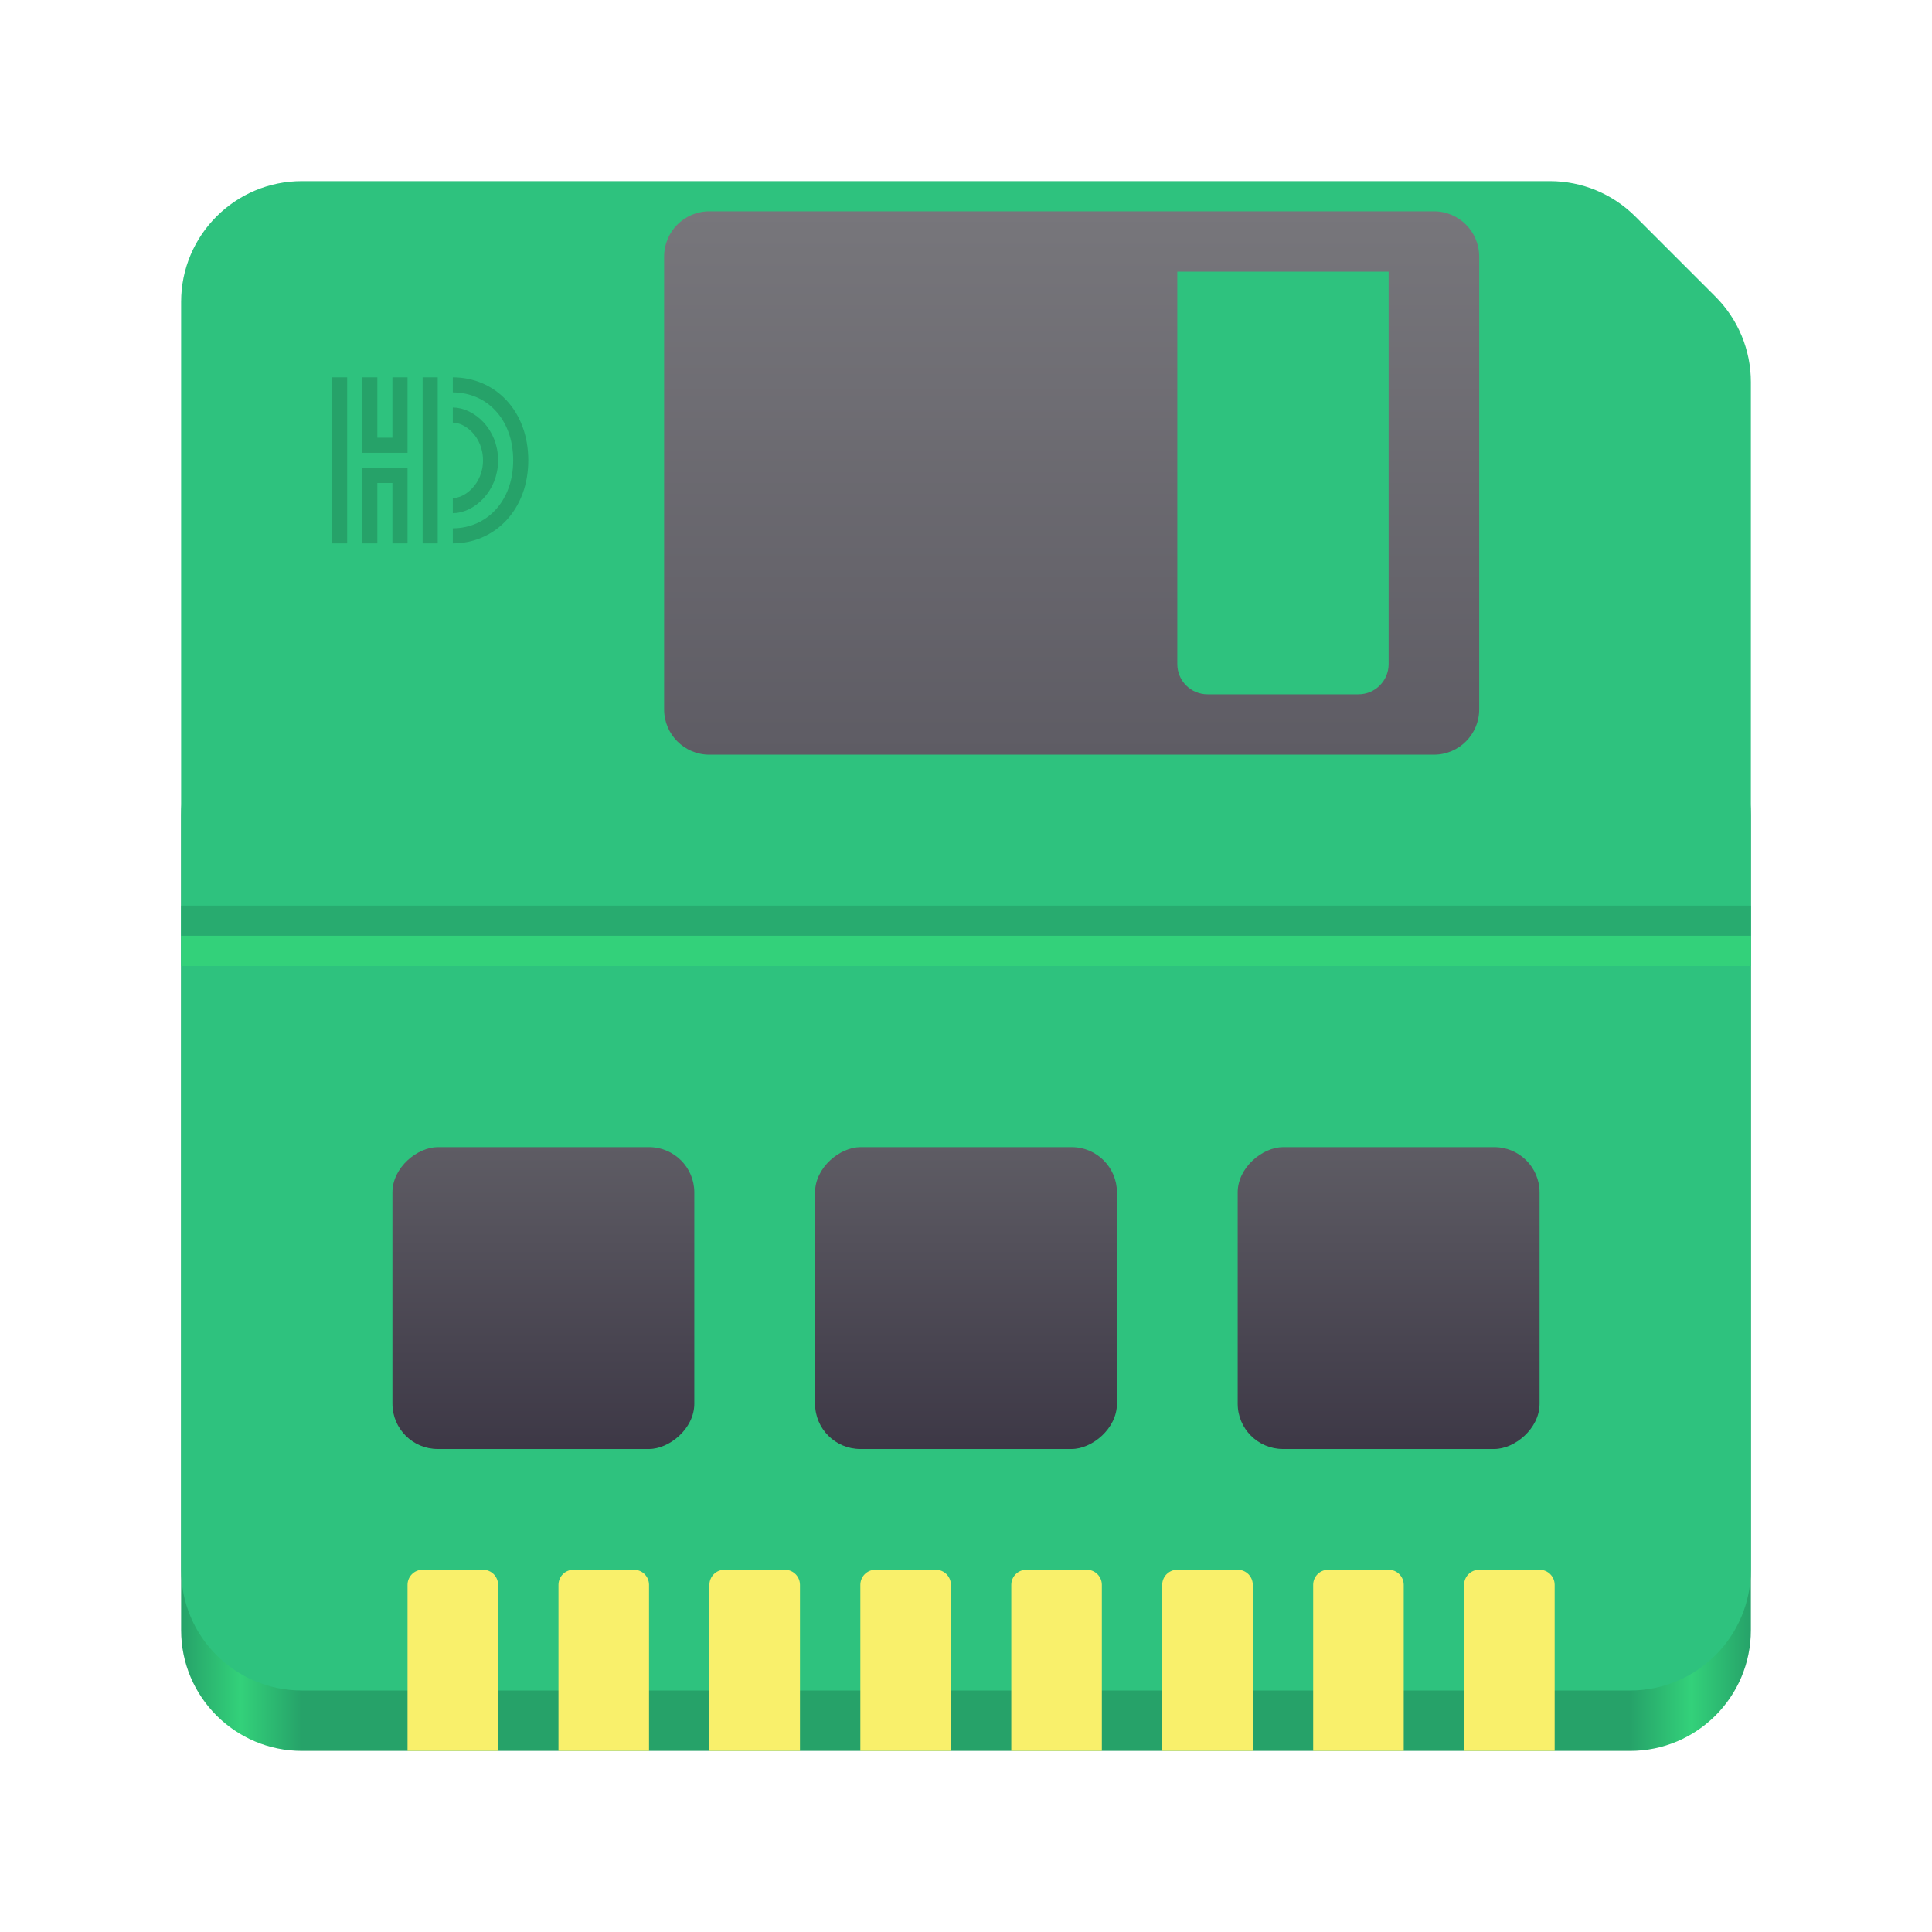 <svg width="128" height="128" viewBox="0 0 128 128" fill="none" xmlns="http://www.w3.org/2000/svg">
<path d="M108 46H20C15.582 46 12 49.582 12 54V108C12 112.418 15.582 116 20 116H108C112.418 116 116 112.418 116 108V54C116 49.582 112.418 46 108 46Z" fill="url(#paint0_linear_5_422)"/>
<path d="M108 112C112.418 112 116 108.418 116 104L116 25.314C116 23.192 115.157 21.157 113.657 19.657L108.343 14.343C106.843 12.843 104.808 12 102.686 12L20 12C15.582 12 12 15.582 12 20L12 104C12 108.418 15.582 112 20 112L108 112Z" fill="#2EC27E"/>
<g filter="url(#filter0_ii_5_422)">
<path d="M97 116L97 105C97 104.448 97.448 104 98 104L102 104C102.552 104 103 104.448 103 105L103 116L97 116Z" fill="#F9F06B"/>
</g>
<g filter="url(#filter1_ii_5_422)">
<path d="M87 116L87 105C87 104.448 87.448 104 88 104L92 104C92.552 104 93 104.448 93 105L93 116L87 116Z" fill="#F9F06B"/>
</g>
<g filter="url(#filter2_ii_5_422)">
<path d="M77 116L77 105C77 104.448 77.448 104 78 104L82 104C82.552 104 83 104.448 83 105L83 116L77 116Z" fill="#F9F06B"/>
</g>
<g filter="url(#filter3_ii_5_422)">
<path d="M67 116L67 105C67 104.448 67.448 104 68 104L72 104C72.552 104 73 104.448 73 105L73 116L67 116Z" fill="#F9F06B"/>
</g>
<g filter="url(#filter4_ii_5_422)">
<path d="M57 116L57 105C57 104.448 57.448 104 58 104L62 104C62.552 104 63 104.448 63 105L63 116L57 116Z" fill="#F9F06B"/>
</g>
<g filter="url(#filter5_ii_5_422)">
<path d="M47 116L47 105C47 104.448 47.448 104 48 104L52 104C52.552 104 53 104.448 53 105L53 116L47 116Z" fill="#F9F06B"/>
</g>
<g filter="url(#filter6_ii_5_422)">
<path d="M37 116L37 105C37 104.448 37.448 104 38 104L42 104C42.552 104 43 104.448 43 105L43 116L37 116Z" fill="#F9F06B"/>
</g>
<g filter="url(#filter7_ii_5_422)">
<path d="M27 116L27 105C27 104.448 27.448 104 28 104L32 104C32.552 104 33 104.448 33 105L33 116L27 116Z" fill="#F9F06B"/>
</g>
<g filter="url(#filter8_d_5_422)">
<rect x="82" y="94" width="20" height="20" rx="3" transform="rotate(-90 82 94)" fill="url(#paint1_linear_5_422)"/>
</g>
<g filter="url(#filter9_d_5_422)">
<rect x="54" y="94" width="20" height="20" rx="3" transform="rotate(-90 54 94)" fill="url(#paint2_linear_5_422)"/>
</g>
<g filter="url(#filter10_d_5_422)">
<rect x="26" y="94" width="20" height="20" rx="3" transform="rotate(-90 26 94)" fill="url(#paint3_linear_5_422)"/>
</g>
<g filter="url(#filter11_d_5_422)">
<path d="M47 48C45.343 48 44 46.657 44 45L44 15C44 13.343 45.343 12 47 12L95 12C96.657 12 98 13.343 98 15L98 45C98 46.657 96.657 48 95 48L47 48Z" fill="url(#paint4_linear_5_422)"/>
</g>
<g filter="url(#filter12_i_5_422)">
<path d="M80 44C78.895 44 78 43.105 78 42L78 16L92 16L92 42C92 43.105 91.105 44 90 44L80 44Z" fill="#2EC27E"/>
</g>
<path d="M30 25.5C32.5 25.5 34.5 27.462 34.5 30.5C34.5 33.5 32.5 35.5 30 35.5M30 33.5C31.111 33.5 32.5 32.3 32.5 30.5C32.5 28.677 31.111 27.5 30 27.5" stroke="#26A269"/>
<path d="M22.5 36L22.5 25M24.5 36L24.5 31.5L26.5 31.5L26.5 36M26.5 25L26.5 29.5L24.5 29.5L24.5 25M28.5 25L28.5 36" stroke="#26A269"/>
<path d="M12 61H116" stroke="#28AB6F" stroke-width="2"/>
<path d="M12 63H116" stroke="#33D17A" stroke-width="2"/>
<defs>
<filter id="filter0_ii_5_422" x="97" y="104" width="6" height="12" filterUnits="userSpaceOnUse" color-interpolation-filters="sRGB">
<feFlood flood-opacity="0" result="BackgroundImageFix"/>
<feBlend mode="normal" in="SourceGraphic" in2="BackgroundImageFix" result="shape"/>
<feColorMatrix in="SourceAlpha" type="matrix" values="0 0 0 0 0 0 0 0 0 0 0 0 0 0 0 0 0 0 127 0" result="hardAlpha"/>
<feOffset dy="2"/>
<feComposite in2="hardAlpha" operator="arithmetic" k2="-1" k3="1"/>
<feColorMatrix type="matrix" values="0 0 0 0 0 0 0 0 0 0 0 0 0 0 0 0 0 0 0.1 0"/>
<feBlend mode="normal" in2="shape" result="effect1_innerShadow_5_422"/>
<feColorMatrix in="SourceAlpha" type="matrix" values="0 0 0 0 0 0 0 0 0 0 0 0 0 0 0 0 0 0 127 0" result="hardAlpha"/>
<feOffset dy="-2"/>
<feComposite in2="hardAlpha" operator="arithmetic" k2="-1" k3="1"/>
<feColorMatrix type="matrix" values="0 0 0 0 0 0 0 0 0 0 0 0 0 0 0 0 0 0 0.1 0"/>
<feBlend mode="normal" in2="effect1_innerShadow_5_422" result="effect2_innerShadow_5_422"/>
</filter>
<filter id="filter1_ii_5_422" x="87" y="104" width="6" height="12" filterUnits="userSpaceOnUse" color-interpolation-filters="sRGB">
<feFlood flood-opacity="0" result="BackgroundImageFix"/>
<feBlend mode="normal" in="SourceGraphic" in2="BackgroundImageFix" result="shape"/>
<feColorMatrix in="SourceAlpha" type="matrix" values="0 0 0 0 0 0 0 0 0 0 0 0 0 0 0 0 0 0 127 0" result="hardAlpha"/>
<feOffset dy="2"/>
<feComposite in2="hardAlpha" operator="arithmetic" k2="-1" k3="1"/>
<feColorMatrix type="matrix" values="0 0 0 0 0 0 0 0 0 0 0 0 0 0 0 0 0 0 0.1 0"/>
<feBlend mode="normal" in2="shape" result="effect1_innerShadow_5_422"/>
<feColorMatrix in="SourceAlpha" type="matrix" values="0 0 0 0 0 0 0 0 0 0 0 0 0 0 0 0 0 0 127 0" result="hardAlpha"/>
<feOffset dy="-2"/>
<feComposite in2="hardAlpha" operator="arithmetic" k2="-1" k3="1"/>
<feColorMatrix type="matrix" values="0 0 0 0 0 0 0 0 0 0 0 0 0 0 0 0 0 0 0.1 0"/>
<feBlend mode="normal" in2="effect1_innerShadow_5_422" result="effect2_innerShadow_5_422"/>
</filter>
<filter id="filter2_ii_5_422" x="77" y="104" width="6" height="12" filterUnits="userSpaceOnUse" color-interpolation-filters="sRGB">
<feFlood flood-opacity="0" result="BackgroundImageFix"/>
<feBlend mode="normal" in="SourceGraphic" in2="BackgroundImageFix" result="shape"/>
<feColorMatrix in="SourceAlpha" type="matrix" values="0 0 0 0 0 0 0 0 0 0 0 0 0 0 0 0 0 0 127 0" result="hardAlpha"/>
<feOffset dy="2"/>
<feComposite in2="hardAlpha" operator="arithmetic" k2="-1" k3="1"/>
<feColorMatrix type="matrix" values="0 0 0 0 0 0 0 0 0 0 0 0 0 0 0 0 0 0 0.1 0"/>
<feBlend mode="normal" in2="shape" result="effect1_innerShadow_5_422"/>
<feColorMatrix in="SourceAlpha" type="matrix" values="0 0 0 0 0 0 0 0 0 0 0 0 0 0 0 0 0 0 127 0" result="hardAlpha"/>
<feOffset dy="-2"/>
<feComposite in2="hardAlpha" operator="arithmetic" k2="-1" k3="1"/>
<feColorMatrix type="matrix" values="0 0 0 0 0 0 0 0 0 0 0 0 0 0 0 0 0 0 0.1 0"/>
<feBlend mode="normal" in2="effect1_innerShadow_5_422" result="effect2_innerShadow_5_422"/>
</filter>
<filter id="filter3_ii_5_422" x="67" y="104" width="6" height="12" filterUnits="userSpaceOnUse" color-interpolation-filters="sRGB">
<feFlood flood-opacity="0" result="BackgroundImageFix"/>
<feBlend mode="normal" in="SourceGraphic" in2="BackgroundImageFix" result="shape"/>
<feColorMatrix in="SourceAlpha" type="matrix" values="0 0 0 0 0 0 0 0 0 0 0 0 0 0 0 0 0 0 127 0" result="hardAlpha"/>
<feOffset dy="2"/>
<feComposite in2="hardAlpha" operator="arithmetic" k2="-1" k3="1"/>
<feColorMatrix type="matrix" values="0 0 0 0 0 0 0 0 0 0 0 0 0 0 0 0 0 0 0.1 0"/>
<feBlend mode="normal" in2="shape" result="effect1_innerShadow_5_422"/>
<feColorMatrix in="SourceAlpha" type="matrix" values="0 0 0 0 0 0 0 0 0 0 0 0 0 0 0 0 0 0 127 0" result="hardAlpha"/>
<feOffset dy="-2"/>
<feComposite in2="hardAlpha" operator="arithmetic" k2="-1" k3="1"/>
<feColorMatrix type="matrix" values="0 0 0 0 0 0 0 0 0 0 0 0 0 0 0 0 0 0 0.1 0"/>
<feBlend mode="normal" in2="effect1_innerShadow_5_422" result="effect2_innerShadow_5_422"/>
</filter>
<filter id="filter4_ii_5_422" x="57" y="104" width="6" height="12" filterUnits="userSpaceOnUse" color-interpolation-filters="sRGB">
<feFlood flood-opacity="0" result="BackgroundImageFix"/>
<feBlend mode="normal" in="SourceGraphic" in2="BackgroundImageFix" result="shape"/>
<feColorMatrix in="SourceAlpha" type="matrix" values="0 0 0 0 0 0 0 0 0 0 0 0 0 0 0 0 0 0 127 0" result="hardAlpha"/>
<feOffset dy="2"/>
<feComposite in2="hardAlpha" operator="arithmetic" k2="-1" k3="1"/>
<feColorMatrix type="matrix" values="0 0 0 0 0 0 0 0 0 0 0 0 0 0 0 0 0 0 0.1 0"/>
<feBlend mode="normal" in2="shape" result="effect1_innerShadow_5_422"/>
<feColorMatrix in="SourceAlpha" type="matrix" values="0 0 0 0 0 0 0 0 0 0 0 0 0 0 0 0 0 0 127 0" result="hardAlpha"/>
<feOffset dy="-2"/>
<feComposite in2="hardAlpha" operator="arithmetic" k2="-1" k3="1"/>
<feColorMatrix type="matrix" values="0 0 0 0 0 0 0 0 0 0 0 0 0 0 0 0 0 0 0.1 0"/>
<feBlend mode="normal" in2="effect1_innerShadow_5_422" result="effect2_innerShadow_5_422"/>
</filter>
<filter id="filter5_ii_5_422" x="47" y="104" width="6" height="12" filterUnits="userSpaceOnUse" color-interpolation-filters="sRGB">
<feFlood flood-opacity="0" result="BackgroundImageFix"/>
<feBlend mode="normal" in="SourceGraphic" in2="BackgroundImageFix" result="shape"/>
<feColorMatrix in="SourceAlpha" type="matrix" values="0 0 0 0 0 0 0 0 0 0 0 0 0 0 0 0 0 0 127 0" result="hardAlpha"/>
<feOffset dy="2"/>
<feComposite in2="hardAlpha" operator="arithmetic" k2="-1" k3="1"/>
<feColorMatrix type="matrix" values="0 0 0 0 0 0 0 0 0 0 0 0 0 0 0 0 0 0 0.1 0"/>
<feBlend mode="normal" in2="shape" result="effect1_innerShadow_5_422"/>
<feColorMatrix in="SourceAlpha" type="matrix" values="0 0 0 0 0 0 0 0 0 0 0 0 0 0 0 0 0 0 127 0" result="hardAlpha"/>
<feOffset dy="-2"/>
<feComposite in2="hardAlpha" operator="arithmetic" k2="-1" k3="1"/>
<feColorMatrix type="matrix" values="0 0 0 0 0 0 0 0 0 0 0 0 0 0 0 0 0 0 0.1 0"/>
<feBlend mode="normal" in2="effect1_innerShadow_5_422" result="effect2_innerShadow_5_422"/>
</filter>
<filter id="filter6_ii_5_422" x="37" y="104" width="6" height="12" filterUnits="userSpaceOnUse" color-interpolation-filters="sRGB">
<feFlood flood-opacity="0" result="BackgroundImageFix"/>
<feBlend mode="normal" in="SourceGraphic" in2="BackgroundImageFix" result="shape"/>
<feColorMatrix in="SourceAlpha" type="matrix" values="0 0 0 0 0 0 0 0 0 0 0 0 0 0 0 0 0 0 127 0" result="hardAlpha"/>
<feOffset dy="2"/>
<feComposite in2="hardAlpha" operator="arithmetic" k2="-1" k3="1"/>
<feColorMatrix type="matrix" values="0 0 0 0 0 0 0 0 0 0 0 0 0 0 0 0 0 0 0.1 0"/>
<feBlend mode="normal" in2="shape" result="effect1_innerShadow_5_422"/>
<feColorMatrix in="SourceAlpha" type="matrix" values="0 0 0 0 0 0 0 0 0 0 0 0 0 0 0 0 0 0 127 0" result="hardAlpha"/>
<feOffset dy="-2"/>
<feComposite in2="hardAlpha" operator="arithmetic" k2="-1" k3="1"/>
<feColorMatrix type="matrix" values="0 0 0 0 0 0 0 0 0 0 0 0 0 0 0 0 0 0 0.1 0"/>
<feBlend mode="normal" in2="effect1_innerShadow_5_422" result="effect2_innerShadow_5_422"/>
</filter>
<filter id="filter7_ii_5_422" x="27" y="104" width="6" height="12" filterUnits="userSpaceOnUse" color-interpolation-filters="sRGB">
<feFlood flood-opacity="0" result="BackgroundImageFix"/>
<feBlend mode="normal" in="SourceGraphic" in2="BackgroundImageFix" result="shape"/>
<feColorMatrix in="SourceAlpha" type="matrix" values="0 0 0 0 0 0 0 0 0 0 0 0 0 0 0 0 0 0 127 0" result="hardAlpha"/>
<feOffset dy="2"/>
<feComposite in2="hardAlpha" operator="arithmetic" k2="-1" k3="1"/>
<feColorMatrix type="matrix" values="0 0 0 0 0 0 0 0 0 0 0 0 0 0 0 0 0 0 0.1 0"/>
<feBlend mode="normal" in2="shape" result="effect1_innerShadow_5_422"/>
<feColorMatrix in="SourceAlpha" type="matrix" values="0 0 0 0 0 0 0 0 0 0 0 0 0 0 0 0 0 0 127 0" result="hardAlpha"/>
<feOffset dy="-2"/>
<feComposite in2="hardAlpha" operator="arithmetic" k2="-1" k3="1"/>
<feColorMatrix type="matrix" values="0 0 0 0 0 0 0 0 0 0 0 0 0 0 0 0 0 0 0.1 0"/>
<feBlend mode="normal" in2="effect1_innerShadow_5_422" result="effect2_innerShadow_5_422"/>
</filter>
<filter id="filter8_d_5_422" x="82" y="74" width="20" height="22" filterUnits="userSpaceOnUse" color-interpolation-filters="sRGB">
<feFlood flood-opacity="0" result="BackgroundImageFix"/>
<feColorMatrix in="SourceAlpha" type="matrix" values="0 0 0 0 0 0 0 0 0 0 0 0 0 0 0 0 0 0 127 0" result="hardAlpha"/>
<feOffset dy="2"/>
<feComposite in2="hardAlpha" operator="out"/>
<feColorMatrix type="matrix" values="0 0 0 0 0 0 0 0 0 0 0 0 0 0 0 0 0 0 0.12 0"/>
<feBlend mode="normal" in2="BackgroundImageFix" result="effect1_dropShadow_5_422"/>
<feBlend mode="normal" in="SourceGraphic" in2="effect1_dropShadow_5_422" result="shape"/>
</filter>
<filter id="filter9_d_5_422" x="54" y="74" width="20" height="22" filterUnits="userSpaceOnUse" color-interpolation-filters="sRGB">
<feFlood flood-opacity="0" result="BackgroundImageFix"/>
<feColorMatrix in="SourceAlpha" type="matrix" values="0 0 0 0 0 0 0 0 0 0 0 0 0 0 0 0 0 0 127 0" result="hardAlpha"/>
<feOffset dy="2"/>
<feComposite in2="hardAlpha" operator="out"/>
<feColorMatrix type="matrix" values="0 0 0 0 0 0 0 0 0 0 0 0 0 0 0 0 0 0 0.12 0"/>
<feBlend mode="normal" in2="BackgroundImageFix" result="effect1_dropShadow_5_422"/>
<feBlend mode="normal" in="SourceGraphic" in2="effect1_dropShadow_5_422" result="shape"/>
</filter>
<filter id="filter10_d_5_422" x="26" y="74" width="20" height="22" filterUnits="userSpaceOnUse" color-interpolation-filters="sRGB">
<feFlood flood-opacity="0" result="BackgroundImageFix"/>
<feColorMatrix in="SourceAlpha" type="matrix" values="0 0 0 0 0 0 0 0 0 0 0 0 0 0 0 0 0 0 127 0" result="hardAlpha"/>
<feOffset dy="2"/>
<feComposite in2="hardAlpha" operator="out"/>
<feColorMatrix type="matrix" values="0 0 0 0 0 0 0 0 0 0 0 0 0 0 0 0 0 0 0.12 0"/>
<feBlend mode="normal" in2="BackgroundImageFix" result="effect1_dropShadow_5_422"/>
<feBlend mode="normal" in="SourceGraphic" in2="effect1_dropShadow_5_422" result="shape"/>
</filter>
<filter id="filter11_d_5_422" x="44" y="12" width="54" height="38" filterUnits="userSpaceOnUse" color-interpolation-filters="sRGB">
<feFlood flood-opacity="0" result="BackgroundImageFix"/>
<feColorMatrix in="SourceAlpha" type="matrix" values="0 0 0 0 0 0 0 0 0 0 0 0 0 0 0 0 0 0 127 0" result="hardAlpha"/>
<feOffset dy="2"/>
<feComposite in2="hardAlpha" operator="out"/>
<feColorMatrix type="matrix" values="0 0 0 0 0 0 0 0 0 0 0 0 0 0 0 0 0 0 0.12 0"/>
<feBlend mode="normal" in2="BackgroundImageFix" result="effect1_dropShadow_5_422"/>
<feBlend mode="normal" in="SourceGraphic" in2="effect1_dropShadow_5_422" result="shape"/>
</filter>
<filter id="filter12_i_5_422" x="78" y="16" width="14" height="28" filterUnits="userSpaceOnUse" color-interpolation-filters="sRGB">
<feFlood flood-opacity="0" result="BackgroundImageFix"/>
<feBlend mode="normal" in="SourceGraphic" in2="BackgroundImageFix" result="shape"/>
<feColorMatrix in="SourceAlpha" type="matrix" values="0 0 0 0 0 0 0 0 0 0 0 0 0 0 0 0 0 0 127 0" result="hardAlpha"/>
<feOffset dy="2"/>
<feComposite in2="hardAlpha" operator="arithmetic" k2="-1" k3="1"/>
<feColorMatrix type="matrix" values="0 0 0 0 0 0 0 0 0 0 0 0 0 0 0 0 0 0 0.12 0"/>
<feBlend mode="normal" in2="shape" result="effect1_innerShadow_5_422"/>
</filter>
<linearGradient id="paint0_linear_5_422" x1="12" y1="116" x2="116" y2="116" gradientUnits="userSpaceOnUse">
<stop stop-color="#26A269"/>
<stop offset="0.038" stop-color="#33D17A"/>
<stop offset="0.077" stop-color="#26A269"/>
<stop offset="0.923" stop-color="#26A269"/>
<stop offset="0.962" stop-color="#33D17A"/>
<stop offset="1" stop-color="#26A269"/>
</linearGradient>
<linearGradient id="paint1_linear_5_422" x1="102" y1="104" x2="82" y2="104" gradientUnits="userSpaceOnUse">
<stop stop-color="#5E5C64"/>
<stop offset="1" stop-color="#3D3846"/>
</linearGradient>
<linearGradient id="paint2_linear_5_422" x1="74" y1="104" x2="54" y2="104" gradientUnits="userSpaceOnUse">
<stop stop-color="#5E5C64"/>
<stop offset="1" stop-color="#3D3846"/>
</linearGradient>
<linearGradient id="paint3_linear_5_422" x1="46" y1="104" x2="26" y2="104" gradientUnits="userSpaceOnUse">
<stop stop-color="#5E5C64"/>
<stop offset="1" stop-color="#3D3846"/>
</linearGradient>
<linearGradient id="paint4_linear_5_422" x1="71" y1="12" x2="71" y2="48" gradientUnits="userSpaceOnUse">
<stop stop-color="#77767B"/>
<stop offset="1" stop-color="#5E5C64"/>
</linearGradient>
</defs>
</svg>
